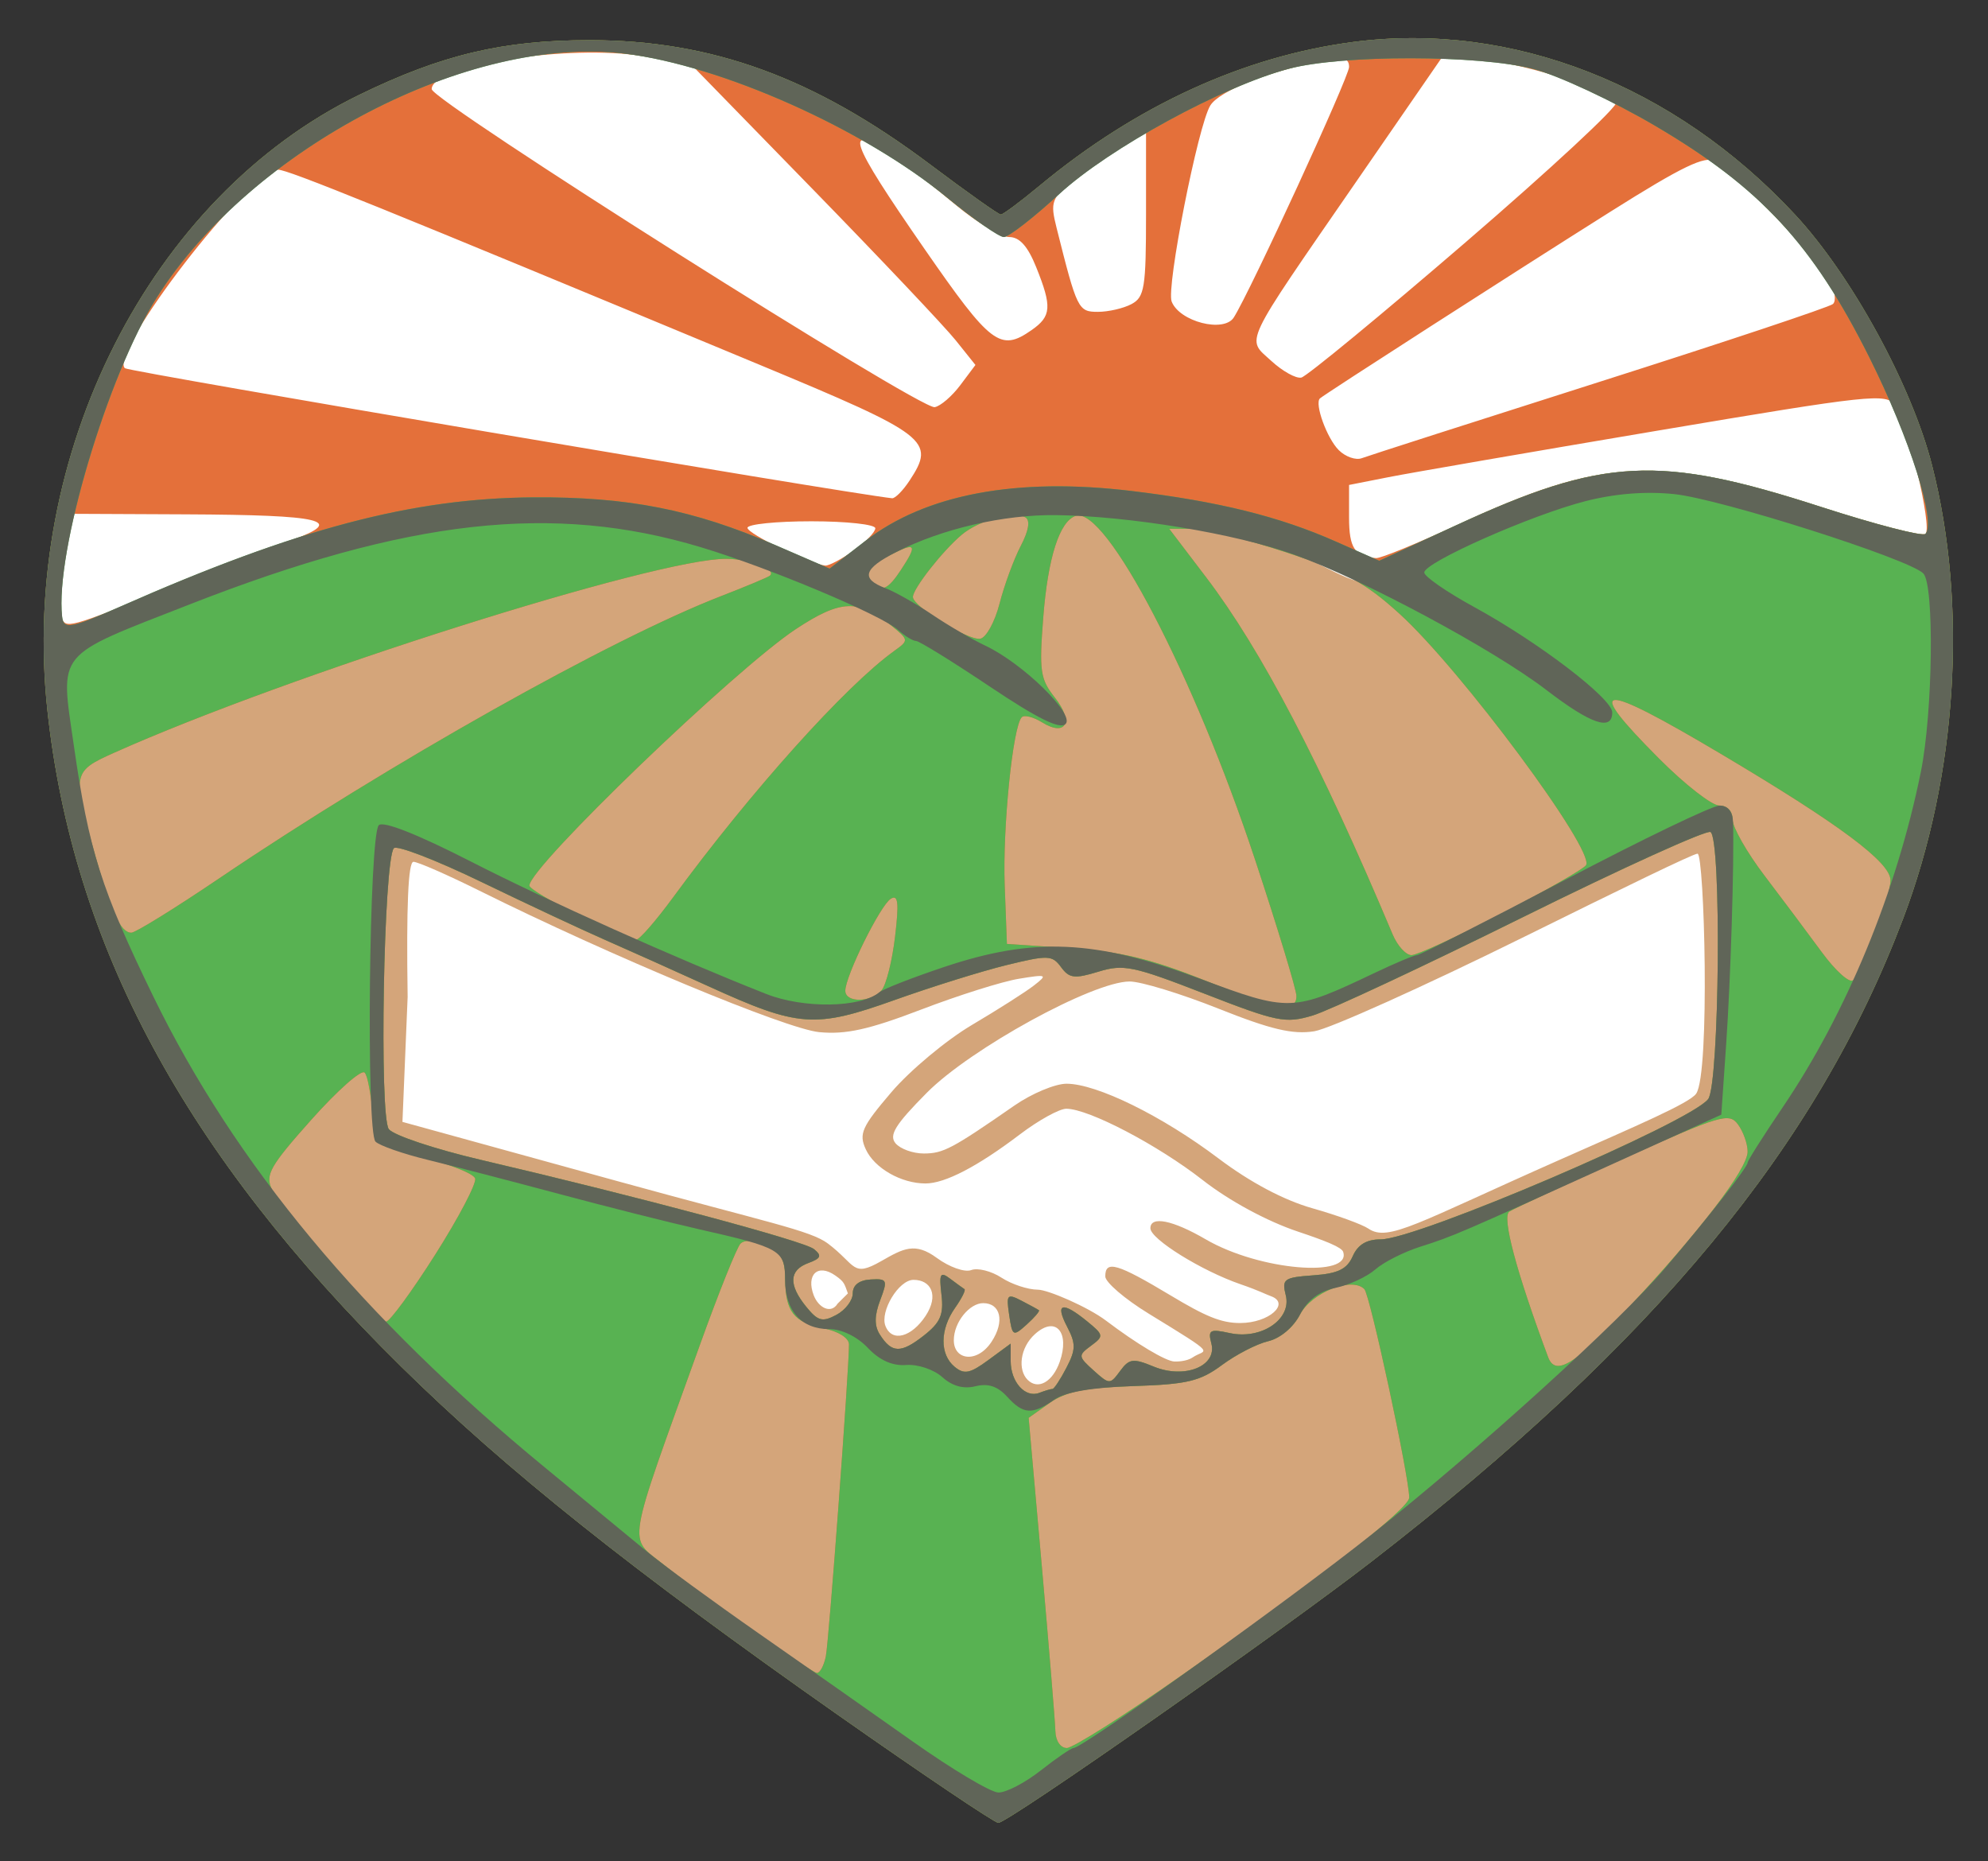 <?xml version="1.0" encoding="UTF-8" standalone="no"?>
<!-- Created with Inkscape (http://www.inkscape.org/) -->

<svg
   xmlns:dc="http://purl.org/dc/elements/1.1/"
   xmlns:cc="http://creativecommons.org/ns#"
   xmlns:rdf="http://www.w3.org/1999/02/22-rdf-syntax-ns#"
   xmlns:svg="http://www.w3.org/2000/svg"
   xmlns="http://www.w3.org/2000/svg"
   xmlns:sodipodi="http://sodipodi.sourceforge.net/DTD/sodipodi-0.dtd"
   xmlns:inkscape="http://www.inkscape.org/namespaces/inkscape"
   width="470"
   height="440"
   id="svg2982"
   version="1.1"
   inkscape:version="0.48.4 r9939"
   sodipodi:docname="dibujo-5.svg">
  <rect width="100%" height="100%" fill="#333333" stroke="none"/>
  <defs
     id="defs2984" />
  <sodipodi:namedview
     id="base"
     pagecolor="#ffffff"
     bordercolor="#666666"
     borderopacity="1.0"
     inkscape:pageopacity="0.0"
     inkscape:pageshadow="2"
     inkscape:zoom="1.095627"
     inkscape:cx="299.82965"
     inkscape:cy="214.90711"
     inkscape:current-layer="layer1"
     inkscape:document-units="px"
     showgrid="false"
     inkscape:window-width="1360"
     inkscape:window-height="705"
     inkscape:window-x="-8"
     inkscape:window-y="-8"
     inkscape:window-maximized="1" />
  <g
     id="layer1"
     inkscape:label="Layer 1"
     inkscape:groupmode="layer"
     transform="translate(0,-40)">
    <path
       sodipodi:nodetypes="csssssssssscsc"
       inkscape:connector-curvature="0"
       id="path3007-0"
       d="M 113.827,377.327 C 59.076,333.398 18.962,261.397 12.937,205.727 6.393,145.27 38.62,87.124 88.004,63.056 107.502,53.552 118.795,51.023 139.29,51.023 c 28.96,0 52.282,8.853 79.672,29.439 8.632,6.487 16.121,13.621 16.643,13.621 0.522,0 9.223,-7.187 13.759,-10.952 22.831,-18.949 47.879,-28.337 73.799,-31.697 37.391,-4.846 72.183,13.39 100.648,44.006 13.378,14.389 26.197,34.857 31.031,53.771 8.509,33.293 2.856,82.903 -12.195,114.804 -24.584,52.108 -58.508,96.217 -117.551,142.374 -54.515,40.073 -82.248,60.093 -88.985,60.149 -1.878,0.016 -50.742,-29.406 -122.285,-89.211 z"
       style="fill:#ffffff"
       inkscape:export-filename="/home/alvin/path3004.png"
       inkscape:export-xdpi="90"
       inkscape:export-ydpi="90" />
    <path
       sodipodi:nodetypes="cssscsscsscsssssssssssssssscsssssssssssscsssscssssssssssssscssccssssssssscssssss"
       inkscape:connector-curvature="0"
       id="path3013"
       d="m 100.545,160.481 c 39.468,-1.536 57.484,4.459 95.756,15.657 9.786,2.863 19.161,-15.19 34.696,-15.988 81.118,-4.17 84.53,26.336 99.166,15.178 43.18,-32.921 138.723,-24.133 129.74,21.804 0.203,34 -5.945,50.435 -22.914,84.358 -22.049,44.079 -55.401,79.755 -115.611,126.244 -26.554,20.503 -82.165,60.42 -85.325,60.268 -1.627,-0.078 -14.896,-8.875 -34.941,-23.001 C 162.019,417.452 132.552,394.583 109.757,374.009 45.321,315.852 10.471,248.755 14.138,193.768 M 250.536,361.927 c 2.434,-6.884 -0.875,-11.037 -5.843,-6.565 -3.601,3.241 -4.086,8.487 -1.742,10.817 2.469,2.456 5.903,0.506 7.585,-4.252 z m 31.45,-1.062 c 3.042,-2.091 6.476,0.018 -10.455,-10.36 -5.622,-3.446 -10.223,-7.398 -10.223,-8.782 0,-3.903 2.814,-3.078 15.541,4.557 8.095,4.856 11.819,6.468 16.324,6.468 6.93,0 11.927,-4.673 7.313,-6.34 -1.332,-0.482 -2.777,-1.306 -7.177,-2.819 -9.221,-3.17 -21.334,-10.692 -21.334,-13.247 0,-2.981 5.273,-1.927 13.057,2.61 12.812,7.468 34.582,9.134 32.515,2.965 -0.359,-1.072 -4.068,-2.563 -10.72,-4.791 -7.298,-2.444 -16.212,-7.268 -22.472,-12.16 -10.635,-8.31 -26.94,-16.842 -32.244,-16.873 -1.636,-0.009 -6.574,2.715 -10.974,6.055 -10.009,7.598 -17.722,11.61 -22.325,11.61 -5.762,0 -12.083,-3.617 -14.131,-8.087 -1.676,-3.658 -0.942,-5.29 6.077,-13.509 4.39,-5.142 12.96,-12.29 19.044,-15.886 6.084,-3.596 12.661,-7.782 14.617,-9.302 3.346,-2.601 3.136,-2.695 -3.556,-1.601 -3.911,0.64 -14.298,3.914 -23.083,7.277 -12.365,4.733 -17.808,5.938 -24.103,5.336 -7.817,-0.747 -49.349,-18.032 -80.334,-33.433 -7.556,-3.756 -14.575,-6.829 -15.596,-6.829 -1.241,0 -1.696,10.605 -1.373,31.936 l -1.227,29.541 50.83,14.007 c 35.419,9.761 45.648,11.643 49.77,14.76 6.747,5.102 5.659,8.103 12.593,4.145 5.203,-2.97 7.969,-4.557 13.148,-0.748 2.944,2.165 6.593,3.454 8.123,2.87 1.528,-0.583 4.743,0.221 7.146,1.787 2.403,1.566 6.281,2.847 8.62,2.847 2.338,0 11.823,4.074 16.12,7.327 7.285,5.516 14.086,9.552 16.122,9.652 0.489,0.024 2.9,0.026 4.367,-0.982 z M 234.419,357.182 c 3.199,-4.856 2.106,-9.134 -1.979,-9.134 -3.195,0 -6.94,4.473 -6.94,8.784 0,4.718 5.526,5.5 8.918,0.35 z m -15.595,-6.112 c 3.217,-4.884 1.288,-8.528 -2.85,-8.528 -3.524,0 -7.961,7.471 -6.648,10.875 1.558,4.037 6.245,2.592 9.498,-2.346 z m -18.366,-5.322 c -0.857,-2.318 -0.786,-2.706 -2.997,-4.246 -4.176,-2.909 -6.931,-0.102 -5.074,4.712 1.117,2.895 4.057,4.499 5.637,1.955 z m 168.301,-31.591 c 18.102,-8.01 30.728,-13.391 32.251,-15.634 3.325,-4.898 1.931,-56.722 0.322,-56.722 -0.995,0 -17.32,7.958 -40.989,19.658 -23.669,11.699 -45.998,21.744 -49.619,22.321 -5.092,0.811 -10.233,-0.403 -22.68,-5.358 -8.852,-3.524 -18.289,-6.407 -20.971,-6.407 -8.678,-5.6e-4 -37.621,15.875 -47.959,26.306 -7.45,7.517 -8.999,10.016 -7.398,11.935 1.114,1.335 4.128,2.423 6.697,2.418 4.599,-0.009 6.638,-1.088 21.416,-11.337 4.09,-2.837 9.633,-5.157 12.317,-5.157 7.134,0 22.605,7.603 35.931,17.659 7.48,5.644 15.444,9.869 22.223,11.788 5.811,1.645 11.765,3.811 13.231,4.813 4.689,3.204 11.564,-1.387 45.227,-16.283 z"
       style="fill:#d4a57a"
       inkscape:export-filename="/home/alvin/path3003.png"
       inkscape:export-xdpi="90"
       inkscape:export-ydpi="90" />
    <path
       sodipodi:nodetypes="ssssssssssssssssssssssscscsssssssssscscssssssssssssssssssssssssssssssssssssssscssscssccsscsssssssssssscsssssssssssscscssscsscccsssssssscsscssscssssssssscssssssssscssssscccsscsscsssscsssscccscssscscccssssccssssssscsscsscscscssscsscsssssssssssssssscssss"
       inkscape:connector-curvature="0"
       id="path3007"
       d="M 198.117,445.39 C 149.307,411.106 119.618,387.43 94.845,363.036 43.745,312.717 17.229,263.521 11.204,207.851 4.661,147.394 35.518,86.51 84.902,62.442 104.4,52.938 118.888,49.496 139.383,49.496 c 28.96,0 53.194,8.853 80.585,29.439 8.632,6.487 16.121,11.795 16.643,11.795 0.522,0 4.659,-3.08 9.195,-6.845 22.831,-18.949 48.335,-30.619 74.255,-33.979 37.391,-4.846 75.834,10.196 104.299,40.811 13.378,14.389 27.566,40.333 32.4,59.247 8.509,33.293 5.958,73.411 -6.81,107.138 -20.4,53.884 -58.563,100.044 -125.673,152.009 -21.827,16.901 -85.942,61.784 -88.258,61.784 -0.874,0 -17.93,-11.478 -37.902,-25.507 z m 81.211,-9.324 c 31.954,-22.362 53.838,-39.451 53.838,-42.042 0,-4.907 -9.257,-47.925 -10.607,-49.292 -2.965,-3.001 -12.498,0.782 -15.235,6.047 -1.569,3.017 -4.669,5.602 -7.525,6.274 -2.671,0.628 -7.581,3.161 -10.91,5.629 -5.171,3.833 -8.22,4.558 -20.918,4.972 -11.428,0.373 -16.011,1.297 -19.821,3.995 l -4.957,3.51 3.112,35.049 c 1.712,19.277 3.155,36.839 3.207,39.027 0.054,2.275 1.211,3.978 2.703,3.978 1.434,0 13.635,-7.717 27.112,-17.148 z m -84.088,-4.512 c 0.729,-3.571 5.47,-67.43 5.476,-73.751 0.001,-1.512 -2.485,-3.086 -6.006,-3.802 -7.101,-1.444 -9.04,-3.961 -9.077,-11.78 -0.021,-4.457 -1.058,-6.252 -4.52,-7.821 -2.736,-1.24 -5.105,-1.398 -6.059,-0.404 -0.861,0.898 -5.144,11.578 -9.517,23.735 -17.78,49.423 -17.102,45.309 -8.602,52.162 8.552,6.896 34.913,25.53 36.193,25.584 0.715,0.03 1.665,-1.735 2.112,-3.923 z m 53.579,-63.214 c 0.384,0 1.871,-2.257 3.306,-5.016 2.236,-4.301 2.258,-5.686 0.151,-9.725 -2.9,-5.559 -1.14,-6.042 4.691,-1.288 3.997,3.259 4.043,3.535 0.968,5.809 -3.091,2.285 -3.065,2.534 0.605,5.838 3.74,3.367 3.894,3.37 6.271,0.137 2.159,-2.937 3.061,-3.057 7.92,-1.055 7.328,3.019 15.071,-0.083 13.655,-5.47 -0.838,-3.186 -0.344,-3.465 4.323,-2.446 7.46,1.63 14.707,-3.244 13.273,-8.928 -0.97,-3.845 -0.454,-4.219 6.51,-4.72 5.842,-0.42 7.963,-1.45 9.319,-4.523 1.205,-2.732 3.28,-3.978 6.621,-3.978 8.611,0 73.173,-27.651 77.405,-33.152 2.674,-3.476 3.192,-61.527 0.562,-63.144 -0.913,-0.561 -20.895,8.505 -44.405,20.147 -23.51,11.642 -45.868,22.098 -49.685,23.235 -6.417,1.912 -8.34,1.524 -25.506,-5.152 -16.893,-6.569 -19.157,-7.039 -25.127,-5.217 -5.65,1.725 -6.875,1.575 -8.824,-1.076 -2.092,-2.846 -3.066,-2.883 -12.864,-0.49 -5.83,1.424 -17.742,5.139 -26.469,8.256 -18.898,6.749 -22.685,6.473 -43.932,-3.201 -8.178,-3.723 -19.269,-8.697 -24.646,-11.052 -5.378,-2.355 -18.501,-8.501 -29.163,-13.658 -10.661,-5.157 -19.961,-8.742 -20.665,-7.968 -2.416,2.657 -3.499,63.537 -1.181,66.434 1.166,1.457 10.919,4.71 21.675,7.228 37.897,8.872 76.474,19.203 78.825,21.109 1.92,1.556 1.663,2.192 -1.333,3.294 -4.567,1.68 -4.728,5.144 -0.482,10.36 2.75,3.378 3.807,3.661 7.111,1.902 2.135,-1.136 3.882,-3.43 3.882,-5.098 8e-4,-1.943 1.515,-3.119 4.214,-3.273 3.933,-0.225 4.083,0.101 2.259,4.908 -1.373,3.616 -1.398,6.024 -0.087,8.092 2.821,4.448 4.978,4.509 10.366,0.293 3.967,-3.104 4.778,-4.963 4.223,-9.686 -0.591,-5.033 -0.305,-5.558 2.058,-3.78 1.509,1.136 3.026,2.239 3.37,2.451 0.344,0.212 -0.656,2.206 -2.222,4.43 -3.602,5.114 -3.647,11.006 -0.107,13.928 2.274,1.877 3.637,1.604 8,-1.605 l 5.259,-3.867 0,4.12 c 0,4.967 3.437,8.787 6.762,7.518 1.33,-0.508 2.732,-0.923 3.116,-0.923 z M 238.591,350.85 c -0.716,-4.85 -0.482,-5.123 2.897,-3.379 2.022,1.044 3.881,2.06 4.131,2.258 0.25,0.198 -1.053,1.719 -2.897,3.379 -3.208,2.887 -3.386,2.789 -4.131,-2.258 z m 146.154,-1.465 c 16.967,-18.069 28.424,-33.046 28.424,-37.155 0,-1.833 -1.022,-4.723 -2.271,-6.422 -2.105,-2.863 -4.096,-2.269 -27.112,8.081 -13.662,6.144 -25.785,11.771 -26.94,12.506 -1.848,1.175 1.606,14.151 9.165,34.431 1.714,4.598 6.311,1.791 18.735,-11.44 z M 102.931,336.524 c 5.549,-8.747 9.78,-16.825 9.402,-17.952 -0.378,-1.127 -5.846,-3.32 -12.152,-4.874 l -11.009,-3.965 -1.013,-6.816 c -0.645,-4.339 -1.187,-8.595 -1.958,-9.374 -0.771,-0.779 -6.433,4.228 -12.583,11.127 -9.78,10.972 -10.953,13.033 -9.356,16.447 2.396,5.12 24.992,31.31 27.014,31.31 0.861,0 6.106,-7.156 11.655,-15.903 z m 203.569,-61.071 c 0,-1.49 -4.406,-16.011 -9.79,-32.27 -14.459,-43.656 -35.261,-83.544 -42.371,-81.245 -3.835,1.24 -6.597,9.863 -7.695,24.02 -0.986,12.714 -0.715,14.571 2.765,18.971 4.507,5.698 2.594,9.325 -3.065,5.811 -2.026,-1.259 -4.175,-1.8 -4.776,-1.203 -2.114,2.103 -4.551,26.125 -4.036,39.78 l 0.521,13.816 15.112,1.013 c 11.597,0.777 18.833,2.498 31.112,7.398 17.829,7.116 22.223,7.889 22.223,3.91 z m -98.052,-1.386 c 1.068,-1.28 2.491,-6.973 3.162,-12.652 0.955,-8.078 0.733,-10.026 -1.018,-8.95 -2.462,1.514 -10.716,18.199 -10.744,21.719 -0.023,2.923 6.134,2.839 8.6,-0.116 z m 234.818,-13.211 c 2.026,-5.142 3.683,-10.885 3.683,-12.764 0,-4.255 -12.023,-13.218 -40.058,-29.861 -29.189,-17.328 -32.751,-17.063 -14.662,1.089 6.083,6.104 12.483,11.099 14.223,11.099 1.91,0 3.163,1.317 3.163,3.324 0,1.828 3.4,7.793 7.556,13.256 4.156,5.463 10.239,13.592 13.519,18.065 3.28,4.473 6.622,7.459 7.429,6.636 0.806,-0.823 3.123,-5.703 5.149,-10.844 z m -88.216,-4.906 c 10.413,-5.409 19.379,-10.553 19.925,-11.431 2.156,-3.47 -29.552,-46.2 -44.086,-59.412 -8.151,-7.409 -12.758,-9.91 -26.767,-14.53 -9.307,-3.07 -19.348,-5.581 -22.312,-5.581 l -5.39,0 8.686,11.414 c 13.104,17.219 27.052,43.913 44.159,84.512 1.127,2.674 3.13,4.863 4.451,4.863 1.321,0 10.922,-4.425 21.335,-9.834 z m -195.877,-3.87 c 18.296,-24.949 40.662,-49.873 52.213,-58.186 3.522,-2.535 3.516,-2.592 -0.669,-6.026 -7.71,-6.327 -11.942,-6.168 -22.566,0.848 -14.441,9.537 -62.989,56.258 -62.989,60.619 0,1.518 21.406,12.33 25.278,12.768 0.703,0.079 4.633,-4.431 8.733,-10.023 z m -107.286,-4.484 c 40.135,-27.14 92.456,-56.557 118.61,-66.687 5.867,-2.272 11.044,-4.439 11.504,-4.814 1.786,-1.456 -4.68,-3.974 -10.273,-4 -16.729,-0.077 -103.771,27.496 -144.791,45.867 -9.748,4.366 -9.848,4.841 -4.809,22.925 4.084,14.659 6.333,19.592 8.932,19.592 0.977,0 10.349,-5.797 20.827,-12.883 z M 236.316,182.676 c 1.128,-4.375 3.377,-10.496 4.998,-13.601 1.894,-3.628 2.299,-6.045 1.133,-6.762 -2.652,-1.63 -10.956,0.626 -15.077,4.096 -4.544,3.827 -11.541,12.747 -11.541,14.713 0,2.247 12.943,10.291 15.885,9.872 1.407,-0.2 3.471,-3.931 4.602,-8.318 z M 40.714,178.671 c 10.756,-4.304 23.525,-9.271 28.375,-11.038 12.697,-4.627 7.399,-5.899 -25.183,-6.049 l -27.031,-0.124 -1.049,6.631 c -2.149,13.58 -2.28,15.304 -1.351,17.713 1.124,2.914 1.148,2.908 26.239,-7.132 z m 172.245,-3.888 c 4.036,-6.127 3.625,-6.729 -2.462,-3.599 -5.307,2.729 -6.409,4.53 -4.148,6.778 2.072,2.061 3.662,1.296 6.611,-3.18 z m -11.181,-4.603 c 2.84,-2.011 5.163,-4.398 5.163,-5.305 0,-0.906 -6.8,-1.648 -15.112,-1.648 -8.311,0 -15.112,0.696 -15.112,1.547 0,1.404 14.791,8.576 18.393,8.919 0.827,0.079 3.827,-1.502 6.667,-3.514 z m 142.795,-6.133 c 34.262,-15.924 47.724,-16.588 85.897,-4.238 12.938,4.186 24.082,7.055 24.765,6.376 1.613,-1.604 -4.261,-26.396 -7.202,-30.397 -2.123,-2.888 -5.531,-2.522 -56.341,6.045 -29.744,5.016 -58.281,9.948 -63.414,10.962 l -9.334,1.842 0,7.684 c 0,7.238 1.34,9.247 6.407,9.608 1.079,0.077 9.729,-3.47 19.222,-7.882 z M 215.037,153.604 c 6.224,-9.448 4.534,-10.75 -35.653,-27.456 C 90.05,89.01 68.108,80.121 65.772,80.121 c -6.722,0 -40.059,43.136 -36.259,46.916 0.832,0.827 169.785,29.462 181.387,30.743 0.711,0.079 2.573,-1.801 4.137,-4.176 z M 378.173,130.259 c 29.515,-9.392 54.338,-17.667 55.161,-18.388 0.824,-0.721 0.493,-3.187 -0.736,-5.479 -2.738,-5.107 -22.676,-25.977 -27.04,-28.303 -2.498,-1.331 -7.754,1.202 -24.89,11.995 -22.834,14.383 -67.481,43.078 -68.605,44.092 -1.344,1.214 1.65,9.45 4.446,12.23 1.591,1.583 4.042,2.439 5.447,1.903 1.404,-0.536 26.702,-8.659 56.217,-18.051 z m -151.14,0.788 3.579,-4.773 -4.672,-5.836 c -2.57,-3.21 -17.696,-19.197 -33.614,-35.527 L 163.384,55.22 152.021,53.292 c -17.315,-2.938 -49.992,2.149 -49.959,7.777 0.016,2.781 115.472,75.775 118.913,75.18 1.363,-0.236 4.089,-2.577 6.058,-5.202 z M 346.494,97.272 C 366.597,79.961 382.608,65.093 382.073,64.233 380.32,61.411 361.436,55.294 351.195,54.229 L 341.165,53.186 320.721,82.822 c -27.343,39.637 -26.1,37.02 -20.181,42.476 2.664,2.456 5.87,4.236 7.124,3.957 1.254,-0.28 18.728,-14.672 38.83,-31.983 z m -102.615,20.765 c 4.707,-3.279 4.87,-5.501 1.091,-14.894 -1.992,-4.951 -3.929,-7.109 -6.383,-7.109 -1.938,0 -7.651,-3.442 -12.696,-7.649 -5.045,-4.207 -11.696,-9.379 -14.781,-11.493 -11.957,-8.198 -10.536,-4.019 7.47,21.967 15.707,22.668 17.901,24.331 25.298,19.178 z m 47.814,-2.994 c 3.882,-6.109 27.251,-56.877 27.251,-59.201 0,-2.081 -1.302,-2.435 -5.778,-1.571 -13.092,2.527 -24.865,7.174 -27.029,10.667 -2.892,4.669 -10.441,42.957 -9.137,46.338 1.838,4.763 12.348,7.458 14.693,3.767 z m -24.189,-3.157 c 3.08,-1.639 3.439,-3.86 3.439,-21.264 l 0,-19.434 -5.309,2.731 c -2.92,1.502 -8.05,5.124 -11.4,8.049 -5.711,4.987 -5.987,5.728 -4.438,11.902 4.847,19.321 5.106,19.846 9.78,19.846 2.47,0 6.038,-0.824 7.929,-1.83 z"
       style="fill:#e4703a"
       inkscape:export-filename="/home/alvin/path3003.png"
       inkscape:export-xdpi="90"
       inkscape:export-ydpi="90" />
    <path
       sodipodi:nodetypes="ssssssssssssssssssssssscscsssssssssscscssssssssssssssssssssssssssssssssssssssscssscssccsscsssssssssssscsssssssssssscscssscsscccsssssssscsscssscssssssssscssssssssscssssscccsscssscssssssssssssscssss"
       inkscape:connector-curvature="0"
       id="path3005"
       d="M 198.117,445.39 C 149.307,411.106 119.618,387.43 94.845,363.036 43.745,312.717 17.229,263.521 11.204,207.851 4.661,147.394 35.518,86.51 84.902,62.442 104.4,52.938 118.888,49.496 139.383,49.496 c 28.96,0 53.194,8.853 80.585,29.439 8.632,6.487 16.121,11.795 16.643,11.795 0.522,0 4.659,-3.08 9.195,-6.845 22.831,-18.949 48.335,-30.619 74.255,-33.979 37.391,-4.846 75.834,10.196 104.299,40.811 13.378,14.389 27.566,40.333 32.4,59.247 8.509,33.293 5.958,73.411 -6.81,107.138 -20.4,53.884 -58.563,100.044 -125.673,152.009 -21.827,16.901 -85.942,61.784 -88.258,61.784 -0.874,0 -17.93,-11.478 -37.902,-25.507 z m 81.211,-9.324 c 31.954,-22.362 53.838,-39.451 53.838,-42.042 0,-4.907 -9.257,-47.925 -10.607,-49.292 -2.965,-3.001 -12.498,0.782 -15.235,6.047 -1.569,3.017 -4.669,5.602 -7.525,6.274 -2.671,0.628 -7.581,3.161 -10.91,5.629 -5.171,3.833 -8.22,4.558 -20.918,4.972 -11.428,0.373 -16.011,1.297 -19.821,3.995 l -4.957,3.51 3.112,35.049 c 1.712,19.277 3.155,36.839 3.207,39.027 0.054,2.275 1.211,3.978 2.703,3.978 1.434,0 13.635,-7.717 27.112,-17.148 z m -84.088,-4.512 c 0.729,-3.571 5.47,-67.43 5.476,-73.751 0.001,-1.512 -2.485,-3.086 -6.006,-3.802 -7.101,-1.444 -9.04,-3.961 -9.077,-11.78 -0.021,-4.457 -1.058,-6.252 -4.52,-7.821 -2.736,-1.24 -5.105,-1.398 -6.059,-0.404 -0.861,0.898 -5.144,11.578 -9.517,23.735 -17.78,49.423 -17.102,45.309 -8.602,52.162 8.552,6.896 34.913,25.53 36.193,25.584 0.715,0.03 1.665,-1.735 2.112,-3.923 z m 53.579,-63.214 c 0.384,0 1.871,-2.257 3.306,-5.016 2.236,-4.301 2.258,-5.686 0.151,-9.725 -2.9,-5.559 -1.14,-6.042 4.691,-1.288 3.997,3.259 4.043,3.535 0.968,5.809 -3.091,2.285 -3.065,2.534 0.605,5.838 3.74,3.367 3.894,3.37 6.271,0.137 2.159,-2.937 3.061,-3.057 7.92,-1.055 7.328,3.019 15.071,-0.083 13.655,-5.47 -0.838,-3.186 -0.344,-3.465 4.323,-2.446 7.46,1.63 14.707,-3.244 13.273,-8.928 -0.97,-3.845 -0.454,-4.219 6.51,-4.72 5.842,-0.42 7.963,-1.45 9.319,-4.523 1.205,-2.732 3.28,-3.978 6.621,-3.978 8.611,0 73.173,-27.651 77.405,-33.152 2.674,-3.476 3.192,-61.527 0.562,-63.144 -0.913,-0.561 -20.895,8.505 -44.405,20.147 -23.51,11.642 -45.868,22.098 -49.685,23.235 -6.417,1.912 -8.34,1.524 -25.506,-5.152 -16.893,-6.569 -19.157,-7.039 -25.127,-5.217 -5.65,1.725 -6.875,1.575 -8.824,-1.076 -2.092,-2.846 -3.066,-2.883 -12.864,-0.49 -5.83,1.424 -17.742,5.139 -26.469,8.256 -18.898,6.749 -22.685,6.473 -43.932,-3.201 -8.178,-3.723 -19.269,-8.697 -24.646,-11.052 -5.378,-2.355 -18.501,-8.501 -29.163,-13.658 -10.661,-5.157 -19.961,-8.742 -20.665,-7.968 -2.416,2.657 -3.499,63.537 -1.181,66.434 1.166,1.457 10.919,4.71 21.675,7.228 37.897,8.872 76.474,19.203 78.825,21.109 1.92,1.556 1.663,2.192 -1.333,3.294 -4.567,1.68 -4.728,5.144 -0.482,10.36 2.75,3.378 3.807,3.661 7.111,1.902 2.135,-1.136 3.882,-3.43 3.882,-5.098 8e-4,-1.943 1.515,-3.119 4.214,-3.273 3.933,-0.225 4.083,0.101 2.259,4.908 -1.373,3.616 -1.398,6.024 -0.087,8.092 2.821,4.448 4.978,4.509 10.366,0.293 3.967,-3.104 4.778,-4.963 4.223,-9.686 -0.591,-5.033 -0.305,-5.558 2.058,-3.78 1.509,1.136 3.026,2.239 3.37,2.451 0.344,0.212 -0.656,2.206 -2.222,4.43 -3.602,5.114 -3.647,11.006 -0.107,13.928 2.274,1.877 3.637,1.604 8,-1.605 l 5.259,-3.867 0,4.12 c 0,4.967 3.437,8.787 6.762,7.518 1.33,-0.508 2.732,-0.923 3.116,-0.923 z M 238.591,350.85 c -0.716,-4.85 -0.482,-5.123 2.897,-3.379 2.022,1.044 3.881,2.06 4.131,2.258 0.25,0.198 -1.053,1.719 -2.897,3.379 -3.208,2.887 -3.386,2.789 -4.131,-2.258 z m 146.154,-1.465 c 16.967,-18.069 28.424,-33.046 28.424,-37.155 0,-1.833 -1.022,-4.723 -2.271,-6.422 -2.105,-2.863 -4.096,-2.269 -27.112,8.081 -13.662,6.144 -25.785,11.771 -26.94,12.506 -1.848,1.175 1.606,14.151 9.165,34.431 1.714,4.598 6.311,1.791 18.735,-11.44 z M 102.931,336.524 c 5.549,-8.747 9.78,-16.825 9.402,-17.952 -0.378,-1.127 -5.846,-3.32 -12.152,-4.874 l -11.237,-4.536 -0.785,-6.246 c -0.547,-4.353 -1.187,-8.595 -1.958,-9.374 -0.771,-0.779 -6.433,4.228 -12.583,11.127 -9.78,10.972 -10.953,13.033 -9.356,16.447 2.396,5.12 24.992,31.31 27.014,31.31 0.861,0 6.106,-7.156 11.655,-15.903 z m 203.569,-61.071 c 0,-1.49 -4.406,-16.011 -9.79,-32.27 -14.459,-43.656 -35.261,-83.544 -42.371,-81.245 -3.835,1.24 -6.597,9.863 -7.695,24.02 -0.986,12.714 -0.715,14.571 2.765,18.971 4.507,5.698 2.594,9.325 -3.065,5.811 -2.026,-1.259 -4.175,-1.8 -4.776,-1.203 -2.114,2.103 -4.551,26.125 -4.036,39.78 l 0.521,13.816 15.112,1.013 c 11.597,0.777 18.833,2.498 31.112,7.398 17.829,7.116 22.223,7.889 22.223,3.91 z m -98.052,-1.386 c 1.068,-1.28 2.491,-6.973 3.162,-12.652 0.955,-8.078 0.733,-10.026 -1.018,-8.95 -2.462,1.514 -10.716,18.199 -10.744,21.719 -0.023,2.923 6.134,2.839 8.6,-0.116 z m 234.818,-13.211 c 2.026,-5.142 3.683,-10.885 3.683,-12.764 0,-4.255 -12.023,-13.218 -40.058,-29.861 -29.189,-17.328 -32.751,-17.063 -14.662,1.089 6.083,6.104 12.483,11.099 14.223,11.099 1.91,0 3.163,1.317 3.163,3.324 0,1.828 3.4,7.793 7.556,13.256 4.156,5.463 10.239,13.592 13.519,18.065 3.28,4.473 6.622,7.459 7.429,6.636 0.806,-0.823 3.123,-5.703 5.149,-10.844 z m -88.216,-4.906 c 10.413,-5.409 19.379,-10.553 19.925,-11.431 2.156,-3.47 -29.552,-46.2 -44.086,-59.412 -8.151,-7.409 -12.758,-9.91 -26.767,-14.53 -9.307,-3.07 -19.348,-5.581 -22.312,-5.581 l -5.39,0 8.686,11.414 c 13.104,17.219 27.052,43.913 44.159,84.512 1.127,2.674 3.13,4.863 4.451,4.863 1.321,0 10.922,-4.425 21.335,-9.834 z m -195.877,-3.87 c 18.296,-24.949 40.662,-49.873 52.213,-58.186 3.522,-2.535 3.516,-2.592 -0.669,-6.026 -7.71,-6.327 -11.942,-6.168 -22.566,0.848 -14.441,9.537 -62.989,56.258 -62.989,60.619 0,1.518 21.406,12.33 25.278,12.768 0.703,0.079 4.633,-4.431 8.733,-10.023 z m -107.286,-4.484 c 40.135,-27.14 92.456,-56.557 118.61,-66.687 5.867,-2.272 11.044,-4.439 11.504,-4.814 1.786,-1.456 -4.68,-3.974 -10.273,-4 -16.729,-0.077 -103.771,27.496 -144.791,45.867 -9.748,4.366 -9.848,4.841 -4.809,22.925 4.084,14.659 6.333,19.592 8.932,19.592 0.977,0 10.349,-5.797 20.827,-12.883 z M 236.316,182.676 c 1.128,-4.375 3.377,-10.496 4.998,-13.601 1.894,-3.628 2.299,-6.045 1.133,-6.762 -2.652,-1.63 -10.956,0.626 -15.077,4.096 -4.544,3.827 -11.541,12.747 -11.541,14.713 0,2.247 12.943,10.291 15.885,9.872 1.407,-0.2 3.471,-3.931 4.602,-8.318 z M 28.492,183.372 c 41.679,-18.4 68.921,-25.604 97.557,-25.801 22.417,-0.154 37.923,2.902 57.267,11.287 l 12.821,5.558 8.432,-6.534 c 14.27,-11.057 35.749,-15.088 62.964,-11.816 20.57,2.473 34.91,6.024 48.314,11.963 l 10.237,4.535 17.962,-8.292 c 35.064,-16.187 48.107,-16.86 86.424,-4.464 12.938,4.186 24.067,7.07 24.73,6.41 2.652,-2.638 -3.7,-22.643 -13.261,-41.761 C 428.588,97.758 416.208,84.378 391.31,69.738 381.332,63.87 368.368,57.823 362.501,56.299 349.645,52.959 317.416,52.92 304.806,56.228 289.192,60.325 262.196,75.039 250.427,85.868 244.35,91.46 238.458,96.035 237.334,96.035 c -1.124,0 -7.165,-4.202 -13.425,-9.337 C 204.082,70.432 170.741,55.54 147.756,52.684 111.098,48.128 59.52,74.959 37.122,110.234 c -11.679,18.394 -24.143,60.356 -22.436,75.538 0.349,3.106 1.971,2.824 13.805,-2.4 z m 184.467,-8.589 c 4.036,-6.127 3.625,-6.729 -2.462,-3.599 -5.307,2.729 -6.409,4.53 -4.148,6.778 2.072,2.061 3.662,1.296 6.611,-3.18 z"
       style="fill:#58b252"
       inkscape:export-filename="/home/alvin/path3003.png"
       inkscape:export-xdpi="90"
       inkscape:export-ydpi="90" />
    <path
       sodipodi:nodetypes="ssssssssssssssssssssssssssssssssssssssssssssssscscssssssssssssssssssscsscssssssssscccssssssssssssssssssssssssssssssssssssssscssscssccsscsscsscssscssssssssssssscc"
       inkscape:connector-curvature="0"
       id="path3003"
       d="M 198.117,445.39 C 149.307,411.106 119.618,387.43 94.845,363.036 43.745,312.717 17.229,263.521 11.204,207.851 4.661,147.394 35.518,86.51 84.902,62.442 104.4,52.938 118.888,49.496 139.383,49.496 c 28.96,0 53.194,8.853 80.585,29.439 8.632,6.487 16.121,11.795 16.643,11.795 0.522,0 4.659,-3.08 9.195,-6.845 22.831,-18.949 48.335,-30.619 74.255,-33.979 37.391,-4.846 75.834,10.196 104.299,40.811 13.378,14.389 27.566,40.333 32.4,59.247 8.509,33.293 5.958,73.411 -6.81,107.138 -20.4,53.884 -58.563,100.044 -125.673,152.009 -21.827,16.901 -85.942,61.784 -88.258,61.784 -0.874,0 -17.93,-11.478 -37.902,-25.507 z m 47.936,13.129 c 3.704,-2.918 7.192,-5.305 7.753,-5.305 2.164,0 51.04,-35.012 70.72,-50.66 25.424,-20.215 58.344,-50.108 69.136,-62.78 10.29,-12.083 19.507,-23.868 19.507,-24.944 0,-0.461 3.71,-6.314 8.245,-13.007 15.162,-22.379 26.973,-51.03 32.707,-79.344 2.852,-14.081 3.223,-44.294 0.577,-46.938 -3.433,-3.431 -47.944,-17.602 -58.846,-18.735 -6.761,-0.703 -13.959,-0.137 -20.969,1.65 -12.791,3.259 -38.161,14.484 -38.161,16.885 0,0.939 5.344,4.628 11.876,8.199 15.177,8.297 32.57,21.583 32.57,24.879 0,4.481 -5.053,2.761 -15.554,-5.295 -12.579,-9.65 -43.367,-26.164 -59.732,-32.039 -13.747,-4.935 -39.04,-9.122 -56.274,-9.316 -12.375,-0.139 -26.85,3.21 -37.725,8.728 -7.723,3.919 -8.453,6.307 -2.603,8.519 2.265,0.856 7.252,3.673 11.083,6.258 3.831,2.586 9.508,5.901 12.615,7.368 8.836,4.17 21.206,16.25 18.944,18.5 -1.343,1.336 -6.581,-1.252 -17.953,-8.87 -8.831,-5.915 -16.663,-10.755 -17.403,-10.755 -0.74,0 -2.612,-1.14 -4.16,-2.534 -3.995,-3.596 -30.548,-14.755 -46.666,-19.612 -34.966,-10.536 -69.288,-6.697 -120.98,13.534 -32.014,12.53 -30.545,10.734 -27.299,33.366 3.546,24.723 6.508,34.077 18.761,59.235 19.346,39.723 49.471,75.947 92.713,111.483 9.41,7.733 20.21,16.632 24.001,19.775 3.79,3.143 15.692,11.854 26.448,19.358 10.756,7.503 27.156,19.015 36.446,25.581 9.289,6.566 18.374,11.979 20.189,12.028 1.815,0.049 6.33,-2.298 10.034,-5.215 z m -7.974,-88.382 c -2.225,-2.445 -4.485,-3.185 -7.458,-2.443 -2.823,0.705 -5.481,-0.028 -7.855,-2.165 -1.989,-1.79 -5.78,-3.064 -8.504,-2.858 -3.279,0.249 -6.306,-1.1 -9.094,-4.052 -2.497,-2.644 -6.15,-4.425 -9.076,-4.425 -6.618,0 -10.484,-4.299 -10.484,-11.658 0,-6.989 -0.998,-7.574 -20.445,-11.979 -6.845,-1.551 -21.645,-5.283 -32.89,-8.295 -11.245,-3.011 -25.242,-6.644 -31.104,-8.071 -5.863,-1.428 -11.441,-3.373 -12.396,-4.324 -2.243,-2.23 -1.512,-72.519 0.777,-74.796 1.062,-1.056 9.114,2.12 21.76,8.582 18.468,9.437 48.092,22.719 69.804,31.299 8.834,3.491 22.251,3.307 26.747,-0.367 0.994,-0.812 7.935,-3.523 15.425,-6.023 21.192,-7.076 35.659,-6.429 60.113,2.687 21.53,8.026 22.092,8.008 41.657,-1.293 4.828,-2.295 9.304,-4.173 9.947,-4.173 0.643,0 16.294,-7.947 34.779,-17.66 18.485,-9.713 35.01,-17.67 36.721,-17.682 2.015,-0.014 3.151,1.38 3.225,3.956 0.278,9.741 -0.575,37.225 -1.629,52.454 l -1.152,16.648 -24.89,11.296 c -37.276,16.918 -38.545,17.464 -46.224,19.898 -3.911,1.24 -8.711,3.662 -10.667,5.382 -1.956,1.72 -6.17,3.678 -9.364,4.35 -3.911,0.823 -6.681,2.899 -8.477,6.354 -1.569,3.017 -4.669,5.602 -7.525,6.274 -2.671,0.628 -7.581,3.161 -10.91,5.629 -5.168,3.831 -8.222,4.558 -20.888,4.971 -9.88,0.322 -16.155,1.404 -18.788,3.238 -5.191,3.616 -7.288,3.474 -11.136,-0.754 z m 10.741,-1.797 c 0.384,0 1.871,-2.257 3.306,-5.016 2.236,-4.301 2.258,-5.686 0.151,-9.725 -2.9,-5.559 -1.14,-6.042 4.691,-1.288 3.997,3.259 4.043,3.535 0.968,5.809 -3.091,2.285 -3.065,2.534 0.605,5.838 3.74,3.367 3.894,3.37 6.271,0.137 2.159,-2.937 3.061,-3.057 7.92,-1.055 7.328,3.019 15.071,-0.083 13.655,-5.47 -0.838,-3.186 -0.344,-3.465 4.323,-2.446 7.46,1.63 14.707,-3.244 13.273,-8.928 -0.97,-3.845 -0.454,-4.219 6.51,-4.72 5.842,-0.42 7.963,-1.45 9.319,-4.523 1.205,-2.732 3.28,-3.978 6.621,-3.978 8.611,0 73.173,-27.651 77.405,-33.152 2.674,-3.476 3.192,-61.527 0.562,-63.144 -0.913,-0.561 -20.895,8.505 -44.405,20.147 -23.51,11.642 -45.868,22.098 -49.685,23.235 -6.417,1.912 -8.34,1.524 -25.506,-5.152 -16.893,-6.569 -19.157,-7.039 -25.127,-5.217 -5.65,1.725 -6.875,1.575 -8.824,-1.076 -2.092,-2.846 -3.066,-2.883 -12.864,-0.49 -5.83,1.424 -17.742,5.139 -26.469,8.256 -18.898,6.749 -22.685,6.473 -43.932,-3.201 -8.178,-3.723 -19.269,-8.697 -24.646,-11.052 -5.378,-2.355 -18.501,-8.501 -29.163,-13.658 -10.661,-5.157 -19.961,-8.742 -20.665,-7.968 -2.416,2.657 -3.499,63.537 -1.181,66.434 1.166,1.457 10.919,4.71 21.675,7.228 37.897,8.872 76.474,19.203 78.825,21.109 1.92,1.556 1.663,2.192 -1.333,3.294 -4.567,1.68 -4.728,5.144 -0.482,10.36 2.75,3.378 3.807,3.661 7.111,1.902 2.135,-1.136 3.882,-3.43 3.882,-5.098 8e-4,-1.943 1.515,-3.119 4.214,-3.273 3.933,-0.225 4.083,0.101 2.259,4.908 -1.373,3.616 -1.398,6.024 -0.087,8.092 2.821,4.448 4.978,4.509 10.366,0.293 3.967,-3.104 4.778,-4.963 4.223,-9.686 -0.591,-5.033 -0.305,-5.558 2.058,-3.78 1.509,1.136 3.026,2.239 3.37,2.451 0.344,0.212 -0.656,2.206 -2.222,4.43 -3.602,5.114 -3.647,11.006 -0.107,13.928 2.274,1.877 3.637,1.604 8,-1.605 l 5.259,-3.867 0,4.12 c 0,4.967 3.437,8.787 6.762,7.518 1.33,-0.508 2.732,-0.923 3.116,-0.923 z M 238.591,350.85 c -0.716,-4.85 -0.482,-5.123 2.897,-3.379 2.022,1.044 3.881,2.06 4.131,2.258 0.25,0.198 -1.053,1.719 -2.897,3.379 -3.208,2.887 -3.386,2.789 -4.131,-2.258 z M 28.492,183.372 c 41.679,-18.4 68.921,-25.604 97.557,-25.801 22.417,-0.154 37.923,2.902 57.267,11.287 l 12.821,5.558 8.432,-6.534 c 14.27,-11.057 35.749,-15.088 62.964,-11.816 20.57,2.473 34.91,6.024 48.314,11.963 l 10.237,4.535 17.962,-8.292 c 35.064,-16.187 48.107,-16.86 86.424,-4.464 12.938,4.186 24.067,7.07 24.73,6.41 2.652,-2.638 -3.7,-22.643 -13.261,-41.761 C 428.588,97.758 416.208,84.378 391.31,69.738 381.332,63.87 368.368,57.823 362.501,56.299 349.645,52.959 317.416,52.92 304.806,56.228 289.192,60.325 262.196,75.039 250.427,85.868 244.35,91.46 238.458,96.035 237.334,96.035 c -1.124,0 -7.165,-4.202 -13.425,-9.337 C 204.082,70.432 170.741,55.54 147.756,52.684 111.098,48.128 59.52,74.959 37.122,110.234 c -11.679,18.394 -24.143,60.356 -22.436,75.538 0.349,3.106 1.971,2.824 13.805,-2.4 z"
       style="fill:#606558"
       inkscape:export-xdpi="90"
       inkscape:export-ydpi="90" />
  </g>
</svg>
